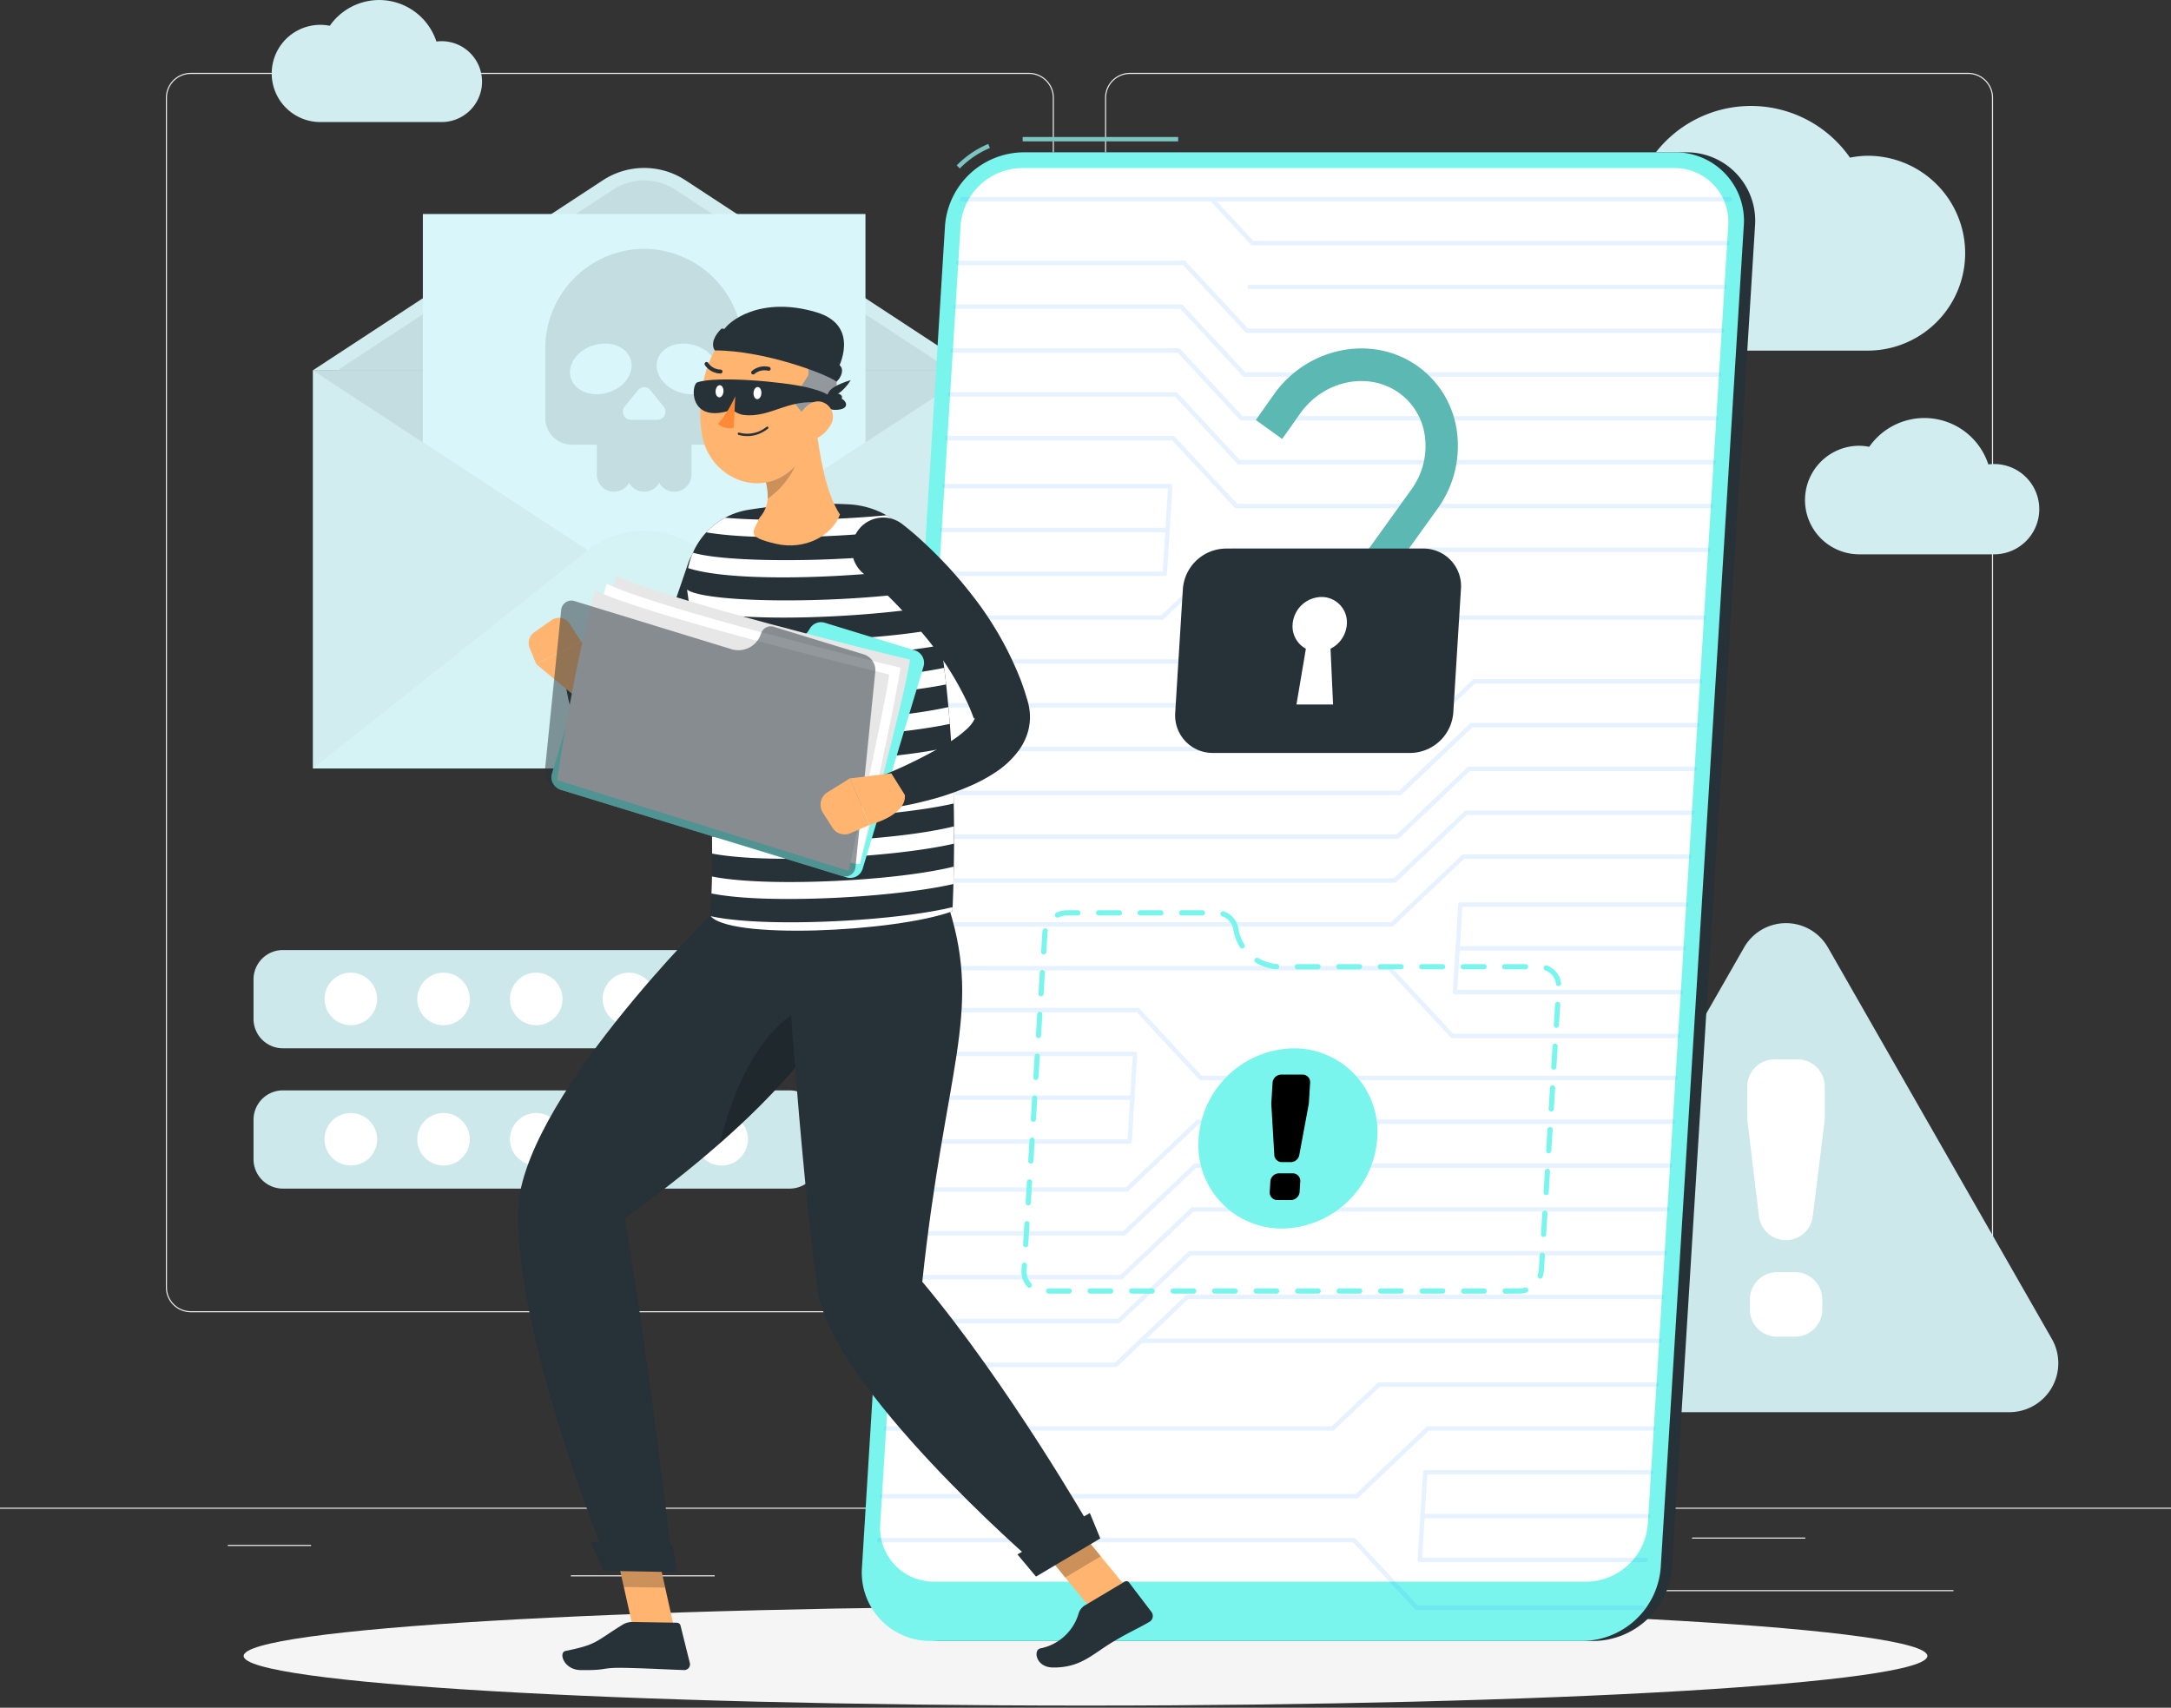 <svg xmlns="http://www.w3.org/2000/svg" xmlns:xlink="http://www.w3.org/1999/xlink" width="295" height="232.067" viewBox="0 0 295 232.067">
  <rect x="0" y="0" width="295" height="232.067" fill="#333333" stroke="none"/>
  <defs>
    <clipPath id="clip-path">
      <rect id="Rectángulo_37989" data-name="Rectángulo 37989" width="295" height="231.777" fill="none"/>
    </clipPath>
    <clipPath id="clip-path-3">
      <rect id="Rectángulo_37981" data-name="Rectángulo 37981" width="116.177" height="192.015" fill="none"/>
    </clipPath>
    <clipPath id="clip-path-4">
      <rect id="Rectángulo_37982" data-name="Rectángulo 37982" width="7.128" height="6.854" fill="none"/>
    </clipPath>
    <clipPath id="clip-path-5">
      <rect id="Rectángulo_37983" data-name="Rectángulo 37983" width="16.833" height="20.164" fill="none"/>
    </clipPath>
    <clipPath id="clip-path-6">
      <rect id="Rectángulo_37984" data-name="Rectángulo 37984" width="9.145" height="8.149" fill="none"/>
    </clipPath>
    <clipPath id="clip-path-7">
      <path id="Trazado_179873" data-name="Trazado 179873" d="M166.368,115.819a9.964,9.964,0,0,0-8.122,11.107c.8,6.128,2.394,13.061,2.835,19.292.489,6.9.8,19.979.231,24.659,2.228,3.383,25.123,2.322,32.953-.529.979-22.45-1.448-37.425-3.3-46.063a11.609,11.609,0,0,0-10.759-9.236q-1.715-.076-3.4-.077a61.432,61.432,0,0,0-10.436.846" transform="translate(-158.162 -114.973)" fill="none"/>
    </clipPath>
    <clipPath id="clip-path-9">
      <rect id="Rectángulo_37986" data-name="Rectángulo 37986" width="4.88" height="8.044" fill="none"/>
    </clipPath>
    <clipPath id="clip-path-10">
      <rect id="Rectángulo_37987" data-name="Rectángulo 37987" width="44.928" height="37.485" fill="none"/>
    </clipPath>
  </defs>
  <g id="Grupo_143603" data-name="Grupo 143603" transform="translate(-1020 -1654.06)">
    <g id="Grupo_112881" data-name="Grupo 112881" transform="translate(0 -111.873)">
      <g id="Grupo_112500" data-name="Grupo 112500" transform="translate(1020 1765.933)">
        <g id="Grupo_112499" data-name="Grupo 112499" clip-path="url(#clip-path)">
          <rect id="Rectángulo_37972" data-name="Rectángulo 37972" width="295" height="0.149" transform="translate(0 204.884)" fill="#ebebeb"/>
          <rect id="Rectángulo_37973" data-name="Rectángulo 37973" width="19.543" height="0.149" transform="translate(77.568 214.07)" fill="#ebebeb"/>
          <rect id="Rectángulo_37974" data-name="Rectángulo 37974" width="5.129" height="0.148" transform="translate(147.59 212.454)" fill="#ebebeb"/>
          <rect id="Rectángulo_37975" data-name="Rectángulo 37975" width="11.324" height="0.149" transform="translate(30.951 209.94)" fill="#ebebeb"/>
          <rect id="Rectángulo_37976" data-name="Rectángulo 37976" width="15.388" height="0.149" transform="translate(229.921 208.939)" fill="#ebebeb"/>
          <rect id="Rectángulo_37977" data-name="Rectángulo 37977" width="13.832" height="0.149" transform="translate(210.836 208.939)" fill="#ebebeb"/>
          <rect id="Rectángulo_37978" data-name="Rectángulo 37978" width="55.269" height="0.149" transform="translate(210.173 216.084)" fill="#ebebeb"/>
          <g id="Grupo_112488" data-name="Grupo 112488">
            <g id="Grupo_112487" data-name="Grupo 112487" clip-path="url(#clip-path)">
              <path id="Trazado_179769" data-name="Trazado 179769" d="M155.5,185.054H41.575a3.387,3.387,0,0,1-3.368-3.4V20.027a3.388,3.388,0,0,1,3.368-3.4H155.5a3.387,3.387,0,0,1,3.367,3.4V181.655a3.387,3.387,0,0,1-3.367,3.4M41.575,16.777a3.239,3.239,0,0,0-3.22,3.25V181.655a3.239,3.239,0,0,0,3.22,3.25H155.5a3.239,3.239,0,0,0,3.22-3.25V20.027a3.239,3.239,0,0,0-3.22-3.25Z" transform="translate(-15.665 -6.727)" fill="#ebebeb"/>
              <path id="Trazado_179770" data-name="Trazado 179770" d="M371.8,185.054H257.872a3.387,3.387,0,0,1-3.367-3.4V20.027a3.387,3.387,0,0,1,3.367-3.4H371.8a3.388,3.388,0,0,1,3.368,3.4V181.655a3.387,3.387,0,0,1-3.368,3.4M257.872,16.777a3.238,3.238,0,0,0-3.22,3.25V181.655a3.238,3.238,0,0,0,3.22,3.25H371.8a3.239,3.239,0,0,0,3.22-3.25V20.027a3.239,3.239,0,0,0-3.22-3.25Z" transform="translate(-104.347 -6.727)" fill="#ebebeb"/>
              <rect id="Rectángulo_37979" data-name="Rectángulo 37979" width="90.036" height="54.097" transform="translate(42.512 50.326)" fill="#d1edf0"/>
              <path id="Trazado_179771" data-name="Trazado 179771" d="M117.071,114.021l45.018-29.507H72.053Z" transform="translate(-29.542 -34.189)" fill="#c3dde0"/>
              <path id="Trazado_179772" data-name="Trazado 179772" d="M122.7,40.012,162.09,65.831H72.054l39.392-25.819a10.25,10.25,0,0,1,11.252,0" transform="translate(-29.542 -15.506)" fill="#d1edf0"/>
              <path id="Trazado_179773" data-name="Trazado 179773" d="M77.722,66.986,115.15,42.455a7.735,7.735,0,0,1,8.491,0l37.428,24.531Z" transform="translate(-31.866 -16.661)" fill="#c3dde0"/>
              <path id="Trazado_179774" data-name="Trazado 179774" d="M157.529,79.882l-30.07,19.709L97.389,79.882V48.846h60.14Z" transform="translate(-39.93 -19.76)" fill="#d9f7fa"/>
              <path id="Trazado_179775" data-name="Trazado 179775" d="M148.84,83.4H129.2a3.628,3.628,0,0,1-3.611-3.645V70.328a13.531,13.531,0,0,1,13.429-13.553h0a13.531,13.531,0,0,1,13.429,13.553v9.426A3.628,3.628,0,0,1,148.84,83.4" transform="translate(-51.493 -22.967)" fill="#c3dde0"/>
              <path id="Trazado_179776" data-name="Trazado 179776" d="M145.032,72.172h3.408a.63.63,0,0,1,.627.632V93.687a2.331,2.331,0,1,1-4.662,0V72.8a.63.63,0,0,1,.627-.632" transform="translate(-59.206 -29.196)" fill="#c3dde0"/>
              <path id="Trazado_179777" data-name="Trazado 179777" d="M151.977,72.172h3.408a.63.63,0,0,1,.627.632V93.687a2.331,2.331,0,1,1-4.662,0V72.8a.63.63,0,0,1,.627-.632" transform="translate(-62.054 -29.196)" fill="#c3dde0"/>
              <path id="Trazado_179778" data-name="Trazado 179778" d="M138.086,72.172h3.408a.63.63,0,0,1,.627.632V93.687a2.331,2.331,0,1,1-4.662,0V72.8a.63.63,0,0,1,.627-.632" transform="translate(-56.358 -29.196)" fill="#c3dde0"/>
              <path id="Trazado_179779" data-name="Trazado 179779" d="M145.5,88.76,143.691,91a1.1,1.1,0,0,0,.843,1.792h3.615A1.1,1.1,0,0,0,148.992,91l-1.807-2.239a1.082,1.082,0,0,0-1.687,0" transform="translate(-58.812 -35.743)" fill="#d9f7fa"/>
              <path id="Trazado_179780" data-name="Trazado 179780" d="M131.373,83.047c.516,1.783,2.763,2.689,5.019,2.024s3.667-2.649,3.151-4.432-2.763-2.689-5.019-2.024-3.667,2.649-3.151,4.432" transform="translate(-53.819 -31.714)" fill="#d9f7fa"/>
              <path id="Trazado_179781" data-name="Trazado 179781" d="M159.511,83.047c-.516,1.783-2.763,2.689-5.019,2.024s-3.667-2.649-3.151-4.432,2.763-2.689,5.019-2.024,3.667,2.649,3.151,4.432" transform="translate(-62.006 -31.714)" fill="#d9f7fa"/>
              <path id="Trazado_179782" data-name="Trazado 179782" d="M109.394,123.782l-37.341,29.63h90.036l-37.341-29.63a12.332,12.332,0,0,0-15.354,0" transform="translate(-29.542 -48.989)" fill="#d5f2f5"/>
              <path id="Trazado_179783" data-name="Trazado 179783" d="M379.91,214,349.5,267.153a6.652,6.652,0,0,0,5.708,9.978h60.811a6.652,6.652,0,0,0,5.708-9.978L391.325,214a6.561,6.561,0,0,0-11.416,0" transform="translate(-142.931 -85.226)" fill="#cce8eb"/>
              <path id="Trazado_179784" data-name="Trazado 179784" d="M406.09,241.766h3.165a3.7,3.7,0,0,1,3.685,3.719V249.7a3.771,3.771,0,0,1-.028.462l-1.6,12.914a3.681,3.681,0,0,1-7.314-.011l-1.564-12.909a3.835,3.835,0,0,1-.027-.451v-4.218a3.7,3.7,0,0,1,3.685-3.719m.363,28.919h2.463A3.7,3.7,0,0,1,412.6,274.4v1.336a3.7,3.7,0,0,1-3.685,3.719h-2.463a3.7,3.7,0,0,1-3.685-3.719V274.4a3.7,3.7,0,0,1,3.685-3.719" transform="translate(-164.986 -97.803)" fill="#fff"/>
              <path id="Trazado_179785" data-name="Trazado 179785" d="M131.261,230.167H62.35a3.991,3.991,0,0,1-3.961-4v-5.352a3.991,3.991,0,0,1,3.961-4h68.911a3.991,3.991,0,0,1,3.961,4v5.352a3.991,3.991,0,0,1-3.961,4" transform="translate(-23.939 -87.711)" fill="#cce8eb"/>
              <path id="Trazado_179786" data-name="Trazado 179786" d="M131.261,262.19H62.35a3.991,3.991,0,0,1-3.961-4V252.84a3.991,3.991,0,0,1,3.961-4h68.911a3.991,3.991,0,0,1,3.961,4v5.351a3.991,3.991,0,0,1-3.961,4" transform="translate(-23.939 -100.665)" fill="#cce8eb"/>
              <path id="Trazado_179787" data-name="Trazado 179787" d="M124.591,225.58a3.569,3.569,0,1,1-3.569-3.6,3.585,3.585,0,0,1,3.569,3.6" transform="translate(-48.156 -89.798)" fill="#fff"/>
              <path id="Trazado_179788" data-name="Trazado 179788" d="M145.939,225.58a3.569,3.569,0,1,1-3.569-3.6,3.585,3.585,0,0,1,3.569,3.6" transform="translate(-56.908 -89.798)" fill="#fff"/>
              <path id="Trazado_179789" data-name="Trazado 179789" d="M167.288,225.58a3.569,3.569,0,1,1-3.569-3.6,3.585,3.585,0,0,1,3.569,3.6" transform="translate(-65.661 -89.798)" fill="#fff"/>
              <path id="Trazado_179790" data-name="Trazado 179790" d="M103.242,225.58a3.569,3.569,0,1,1-3.569-3.6,3.585,3.585,0,0,1,3.569,3.6" transform="translate(-39.403 -89.798)" fill="#fff"/>
              <path id="Trazado_179791" data-name="Trazado 179791" d="M81.893,225.58a3.569,3.569,0,1,1-3.569-3.6,3.585,3.585,0,0,1,3.569,3.6" transform="translate(-30.65 -89.798)" fill="#fff"/>
              <path id="Trazado_179792" data-name="Trazado 179792" d="M124.591,257.6a3.569,3.569,0,1,1-3.569-3.6,3.586,3.586,0,0,1,3.569,3.6" transform="translate(-48.156 -102.752)" fill="#fff"/>
              <path id="Trazado_179793" data-name="Trazado 179793" d="M145.939,257.6a3.569,3.569,0,1,1-3.569-3.6,3.586,3.586,0,0,1,3.569,3.6" transform="translate(-56.908 -102.752)" fill="#fff"/>
              <path id="Trazado_179794" data-name="Trazado 179794" d="M167.288,257.6a3.569,3.569,0,1,1-3.569-3.6,3.586,3.586,0,0,1,3.569,3.6" transform="translate(-65.661 -102.752)" fill="#fff"/>
              <path id="Trazado_179795" data-name="Trazado 179795" d="M103.242,257.6a3.569,3.569,0,1,1-3.569-3.6,3.586,3.586,0,0,1,3.569,3.6" transform="translate(-39.403 -102.752)" fill="#fff"/>
              <path id="Trazado_179796" data-name="Trazado 179796" d="M81.893,257.6a3.569,3.569,0,1,1-3.569-3.6,3.586,3.586,0,0,1,3.569,3.6" transform="translate(-30.65 -102.752)" fill="#fff"/>
              <path id="Trazado_179797" data-name="Trazado 179797" d="M399.826,30.95a13.04,13.04,0,0,0-2.578.257A16.4,16.4,0,0,0,368.2,35.5a11.01,11.01,0,1,0-1.509,21.929h33.132a13.239,13.239,0,0,0,0-26.476" transform="translate(-145.869 -9.784)" fill="#d1edf0"/>
              <path id="Trazado_179798" data-name="Trazado 179798" d="M422.988,99.169a7.271,7.271,0,0,1,1.436.144,9.138,9.138,0,0,1,16.184,2.39,6.135,6.135,0,1,1,.841,12.219H422.988a7.377,7.377,0,0,1,0-14.753" transform="translate(-170.429 -38.593)" fill="#d1edf0"/>
              <path id="Trazado_179799" data-name="Trazado 179799" d="M69.226,3.375a6.5,6.5,0,0,1,1.286.129A8.183,8.183,0,0,1,85,5.644a5.494,5.494,0,1,1,.753,10.942H69.226a6.605,6.605,0,0,1,0-13.21" transform="translate(-25.7)" fill="#d1edf0"/>
              <path id="Trazado_179800" data-name="Trazado 179800" d="M284.9,373.333c0,3.724-51.216,6.742-114.394,6.742s-114.394-3.018-114.394-6.742,51.216-6.742,114.394-6.742S284.9,369.61,284.9,373.333" transform="translate(-23.006 -148.299)" fill="#f5f5f5"/>
              <path id="Trazado_179801" data-name="Trazado 179801" d="M222.928,34.763H311.6a9.3,9.3,0,0,1,9.313,10.026l-11.28,182.246a10.8,10.8,0,0,1-10.555,10.026h-88.67a9.3,9.3,0,0,1-9.314-10.026L212.373,44.789a10.8,10.8,0,0,1,10.555-10.026" transform="translate(-82.44 -14.063)" fill="#263238"/>
              <rect id="Rectángulo_37980" data-name="Rectángulo 37980" width="21.125" height="0.595" transform="translate(138.962 18.616)" fill="#7cc6c1"/>
              <path id="Trazado_179802" data-name="Trazado 179802" d="M220.761,36.18l-.421-.418a13.076,13.076,0,0,1,4.282-2.914l.225.551a12.474,12.474,0,0,0-4.086,2.781" transform="translate(-90.339 -13.288)" fill="#7cc6c1"/>
              <path id="Trazado_179803" data-name="Trazado 179803" d="M220.341,34.763h88.671a9.3,9.3,0,0,1,9.313,10.026l-11.28,182.246a10.8,10.8,0,0,1-10.555,10.026h-88.67a9.3,9.3,0,0,1-9.314-10.026L209.786,44.789a10.8,10.8,0,0,1,10.555-10.026" transform="translate(-81.379 -14.063)" fill="#79f5ed"/>
              <path id="Trazado_179804" data-name="Trazado 179804" d="M210.045,230.455a7.306,7.306,0,0,1-7.331-7.892L213.628,46.239a8.483,8.483,0,0,1,8.308-7.891h88.67a7.306,7.306,0,0,1,7.331,7.891L307.023,222.564a8.483,8.483,0,0,1-8.308,7.892Z" transform="translate(-83.106 -15.513)" fill="#fff"/>
              <g id="Grupo_112477" data-name="Grupo 112477" transform="translate(119.174 26.785)" opacity="0.1">
                <g id="Grupo_112476" data-name="Grupo 112476">
                  <g id="Grupo_112475" data-name="Grupo 112475" clip-path="url(#clip-path-3)">
                    <path id="Trazado_179805" data-name="Trazado 179805" d="M324.231,69.318h-64.5a.3.3,0,0,1-.216-.094L251.047,60.1H220.493a.3.3,0,0,1,0-.6h30.682a.294.294,0,0,1,.215.094l8.471,9.119h64.371a.3.3,0,0,1,0,.6" transform="translate(-209.455 -50.858)" fill="#007cff"/>
                    <path id="Trazado_179806" data-name="Trazado 179806" d="M352.125,65.576h-64.5a.3.3,0,0,1,0-.6h64.5a.3.3,0,0,1,0,.6" transform="translate(-236.98 -53.072)" fill="#007cff"/>
                    <path id="Trazado_179807" data-name="Trazado 179807" d="M348.905,51.531h-64.5a.3.3,0,0,1-.216-.094l-5.531-5.955a.3.3,0,0,1,.014-.421.294.294,0,0,1,.417.014l5.444,5.861h64.37a.3.3,0,0,1,0,.6" transform="translate(-233.392 -44.981)" fill="#007cff"/>
                    <path id="Trazado_179808" data-name="Trazado 179808" d="M325.709,45.576H221.4a.3.3,0,0,1,0-.6H325.709a.3.3,0,0,1,0,.6" transform="translate(-209.827 -44.981)" fill="#007cff"/>
                    <path id="Trazado_179809" data-name="Trazado 179809" d="M323.606,79.318h-64.5a.294.294,0,0,1-.216-.094L250.422,70.1H219.868a.3.3,0,0,1,0-.6H250.55a.294.294,0,0,1,.215.094l8.471,9.119h64.371a.3.3,0,0,1,0,.6" transform="translate(-209.199 -54.903)" fill="#007cff"/>
                    <path id="Trazado_179810" data-name="Trazado 179810" d="M322.982,89.318h-64.5a.3.3,0,0,1-.216-.094L249.8,80.1H219.243a.3.3,0,0,1,0-.6h30.682a.294.294,0,0,1,.215.094l8.47,9.119h64.371a.3.3,0,0,1,0,.6" transform="translate(-208.943 -58.949)" fill="#007cff"/>
                    <path id="Trazado_179811" data-name="Trazado 179811" d="M322.357,99.318h-64.5a.294.294,0,0,1-.216-.094l-8.47-9.119H218.619a.3.3,0,0,1,0-.6H249.3a.294.294,0,0,1,.215.094l8.47,9.119h64.371a.3.3,0,0,1,0,.6" transform="translate(-208.687 -62.994)" fill="#007cff"/>
                    <path id="Trazado_179812" data-name="Trazado 179812" d="M321.733,109.318h-64.5a.3.3,0,0,1-.216-.094l-8.471-9.119H217.994a.3.3,0,0,1,0-.6h30.682a.294.294,0,0,1,.215.094l8.471,9.119h64.371a.3.3,0,0,1,0,.6" transform="translate(-208.431 -67.039)" fill="#007cff"/>
                    <path id="Trazado_179813" data-name="Trazado 179813" d="M246.118,134.789H215.436a.3.3,0,0,1,0-.6H246l9.613-9.132a.3.3,0,0,1,.2-.081h64.5a.3.3,0,0,1,0,.6H255.934l-9.613,9.132a.294.294,0,0,1-.2.081" transform="translate(-207.382 -77.344)" fill="#007cff"/>
                    <path id="Trazado_179814" data-name="Trazado 179814" d="M247.368,121.048H216.686a.3.3,0,0,1,0-.6h30.682a.3.3,0,0,1,0,.6" transform="translate(-207.894 -75.512)" fill="#007cff"/>
                    <path id="Trazado_179815" data-name="Trazado 179815" d="M246.743,122.958H216.06a.3.3,0,0,1,0-.6h30.405l.7-11.314H216.8a.3.3,0,0,1,0-.6h30.682a.292.292,0,0,1,.215.094.3.3,0,0,1,.08.222l-.737,11.909a.3.3,0,0,1-.294.279" transform="translate(-207.638 -71.467)" fill="#007cff"/>
                    <path id="Trazado_179816" data-name="Trazado 179816" d="M278.061,164.79h-64.5a.3.3,0,0,1,0-.6h64.381l9.613-9.132a.293.293,0,0,1,.2-.081h30.682a.3.3,0,0,1,0,.6H287.877l-9.613,9.132a.3.3,0,0,1-.2.081" transform="translate(-206.614 -89.48)" fill="#007cff"/>
                    <path id="Trazado_179817" data-name="Trazado 179817" d="M284.586,161.048h-70.4a.3.3,0,0,1,0-.6h70.4a.3.3,0,0,1,0,.6" transform="translate(-206.87 -91.693)" fill="#007cff"/>
                    <path id="Trazado_179818" data-name="Trazado 179818" d="M252.538,147H214.812a.3.3,0,0,1,0-.6h37.61l6.183-5.874a.3.3,0,0,1,.2-.081H319.49a.3.3,0,0,1,0,.6H258.924l-6.183,5.874a.3.3,0,0,1-.2.081" transform="translate(-207.126 -83.603)" fill="#007cff"/>
                    <path id="Trazado_179819" data-name="Trazado 179819" d="M277.436,174.79h-64.5a.3.3,0,0,1,0-.6h64.381l9.613-9.132a.293.293,0,0,1,.2-.081h30.682a.3.3,0,0,1,0,.6H287.252l-9.613,9.132a.3.3,0,0,1-.2.081" transform="translate(-206.358 -93.525)" fill="#007cff"/>
                    <path id="Trazado_179820" data-name="Trazado 179820" d="M276.812,184.79h-64.5a.3.3,0,0,1,0-.6H276.7l9.613-9.132a.3.3,0,0,1,.2-.081h30.681a.3.3,0,0,1,0,.6H286.628l-9.613,9.132a.3.3,0,0,1-.2.081" transform="translate(-206.101 -97.57)" fill="#007cff"/>
                    <path id="Trazado_179821" data-name="Trazado 179821" d="M276.187,194.789h-64.5a.3.3,0,0,1,0-.6H276.07l9.613-9.132a.3.3,0,0,1,.2-.081h30.681a.3.3,0,0,1,0,.6H286l-9.613,9.132a.3.3,0,0,1-.2.081" transform="translate(-205.846 -101.616)" fill="#007cff"/>
                    <path id="Trazado_179822" data-name="Trazado 179822" d="M275.562,204.79h-64.5a.3.3,0,0,1,0-.6h64.381l9.613-9.132a.3.3,0,0,1,.2-.081h30.682a.3.3,0,0,1,0,.6H285.378l-9.613,9.132a.3.3,0,0,1-.2.081" transform="translate(-205.589 -105.661)" fill="#007cff"/>
                    <path id="Trazado_179823" data-name="Trazado 179823" d="M314.177,230.261H283.5a.293.293,0,0,1-.215-.094l-8.471-9.119H210.439a.3.3,0,0,1,0-.6h64.5a.292.292,0,0,1,.215.094l8.471,9.119h30.554a.3.3,0,0,1,0,.6" transform="translate(-205.333 -115.965)" fill="#007cff"/>
                    <path id="Trazado_179824" data-name="Trazado 179824" d="M366.2,216.52H335.514a.3.3,0,0,1,0-.6H366.2a.3.3,0,0,1,0,.6" transform="translate(-256.614 -114.134)" fill="#007cff"/>
                    <path id="Trazado_179825" data-name="Trazado 179825" d="M365.571,218.43H334.889a.292.292,0,0,1-.215-.094.3.3,0,0,1-.08-.222l.737-11.909a.3.3,0,0,1,.294-.279h30.682a.3.3,0,0,1,0,.6H335.9l-.7,11.314h30.368a.3.3,0,0,1,0,.6" transform="translate(-256.358 -110.088)" fill="#007cff"/>
                    <path id="Trazado_179826" data-name="Trazado 179826" d="M306.023,360.78H275.342a.293.293,0,0,1-.215-.094l-8.471-9.119h-64.37a.3.3,0,0,1,0-.6h64.5a.292.292,0,0,1,.215.094l8.471,9.119h30.554a.3.3,0,0,1,0,.6" transform="translate(-201.99 -168.764)" fill="#007cff"/>
                    <path id="Trazado_179827" data-name="Trazado 179827" d="M267.409,335.307h-64.5a.3.3,0,0,1,0-.6h64.381l9.613-9.132a.293.293,0,0,1,.2-.081h30.682a.3.3,0,0,1,0,.6H277.225l-9.613,9.132a.3.3,0,0,1-.2.081" transform="translate(-202.247 -158.46)" fill="#007cff"/>
                    <path id="Trazado_179828" data-name="Trazado 179828" d="M358.1,346.094H327.419a.3.3,0,0,1,0-.6H358.1a.3.3,0,0,1,0,.6" transform="translate(-253.295 -166.551)" fill="#007cff"/>
                    <path id="Trazado_179829" data-name="Trazado 179829" d="M357.476,348H326.794a.292.292,0,0,1-.215-.094.3.3,0,0,1-.08-.222l.737-11.909a.3.3,0,0,1,.294-.279h30.682a.3.3,0,0,1,0,.6H327.808l-.7,11.314h30.368a.3.3,0,0,1,0,.6" transform="translate(-253.039 -162.505)" fill="#007cff"/>
                    <path id="Trazado_179830" data-name="Trazado 179830" d="M235.466,305.307H204.784a.3.3,0,0,1,0-.6h30.565l9.613-9.132a.3.3,0,0,1,.2-.081h64.5a.3.3,0,0,1,0,.6H245.282l-9.613,9.132a.3.3,0,0,1-.2.081" transform="translate(-203.015 -146.324)" fill="#007cff"/>
                    <path id="Trazado_179831" data-name="Trazado 179831" d="M333,306.094H262.6a.3.3,0,0,1,0-.6H333a.3.3,0,0,1,0,.6" transform="translate(-226.72 -150.369)" fill="#007cff"/>
                    <path id="Trazado_179832" data-name="Trazado 179832" d="M264.559,322.049H203.877a.3.3,0,0,1,0-.6h60.565l6.183-5.874a.3.3,0,0,1,.2-.081h37.726a.3.3,0,0,1,0,.6h-37.61l-6.183,5.874a.3.3,0,0,1-.2.081" transform="translate(-202.643 -154.415)" fill="#007cff"/>
                    <path id="Trazado_179833" data-name="Trazado 179833" d="M236.09,295.307H205.408a.3.3,0,0,1,0-.6h30.566l9.613-9.132a.3.3,0,0,1,.2-.081h64.5a.3.3,0,0,1,0,.6H245.906l-9.613,9.132a.3.3,0,0,1-.2.081" transform="translate(-203.27 -142.279)" fill="#007cff"/>
                    <path id="Trazado_179834" data-name="Trazado 179834" d="M236.715,285.307H206.033a.3.3,0,0,1,0-.6H236.6l9.613-9.132a.293.293,0,0,1,.2-.081h64.5a.3.3,0,0,1,0,.6H246.531l-9.613,9.132a.3.3,0,0,1-.2.081" transform="translate(-203.527 -138.233)" fill="#007cff"/>
                    <path id="Trazado_179835" data-name="Trazado 179835" d="M237.34,275.307H206.658a.3.3,0,0,1,0-.6h30.565l9.613-9.132a.293.293,0,0,1,.2-.081h64.5a.3.3,0,0,1,0,.6H247.156l-9.613,9.132a.3.3,0,0,1-.2.081" transform="translate(-203.783 -134.188)" fill="#007cff"/>
                    <path id="Trazado_179836" data-name="Trazado 179836" d="M237.964,265.307H207.282a.3.3,0,0,1,0-.6h30.566l9.613-9.132a.293.293,0,0,1,.2-.081h64.5a.3.3,0,0,1,0,.6H247.78l-9.613,9.132a.3.3,0,0,1-.2.081" transform="translate(-204.039 -130.143)" fill="#007cff"/>
                    <path id="Trazado_179837" data-name="Trazado 179837" d="M313.579,239.835h-64.5a.292.292,0,0,1-.215-.094l-8.471-9.119H209.841a.3.3,0,0,1,0-.6h30.682a.293.293,0,0,1,.215.094l8.471,9.119h64.371a.3.3,0,0,1,0,.6" transform="translate(-205.088 -119.838)" fill="#007cff"/>
                    <path id="Trazado_179838" data-name="Trazado 179838" d="M239.273,250.622H208.591a.3.3,0,0,1,0-.6h30.682a.3.3,0,0,1,0,.6" transform="translate(-204.575 -127.929)" fill="#007cff"/>
                    <path id="Trazado_179839" data-name="Trazado 179839" d="M238.649,252.532H207.967a.3.3,0,0,1,0-.6h30.4l.7-11.314H208.7a.3.3,0,0,1,0-.6h30.682a.292.292,0,0,1,.215.094.3.3,0,0,1,.08.222l-.737,11.909a.3.3,0,0,1-.294.279" transform="translate(-204.32 -123.884)" fill="#007cff"/>
                  </g>
                </g>
              </g>
              <path id="Trazado_179840" data-name="Trazado 179840" d="M302.92,259.848h-1.958a.356.356,0,0,1,0-.711h1.958a2.511,2.511,0,0,0,.745-.114.355.355,0,0,1,.207.68,3.2,3.2,0,0,1-.952.145m-4.777,0h-2.819a.356.356,0,0,1,0-.711h2.819a.356.356,0,0,1,0,.711m-5.639,0h-2.82a.356.356,0,0,1,0-.711h2.82a.356.356,0,0,1,0,.711m-5.64,0h-2.818a.356.356,0,0,1,0-.711h2.818a.356.356,0,0,1,0,.711m-5.639,0h-2.82a.356.356,0,0,1,0-.711h2.82a.356.356,0,0,1,0,.711m-5.64,0h-2.819a.356.356,0,0,1,0-.711h2.819a.356.356,0,0,1,0,.711m-5.639,0h-2.82a.356.356,0,0,1,0-.711h2.82a.356.356,0,0,1,0,.711m-5.64,0h-2.82a.356.356,0,0,1,0-.711h2.82a.356.356,0,0,1,0,.711m-5.638,0h-2.82a.356.356,0,0,1,0-.711h2.82a.356.356,0,0,1,0,.711m-5.64,0h-2.82a.356.356,0,0,1,0-.711h2.82a.356.356,0,0,1,0,.711m-5.639,0h-2.82a.356.356,0,0,1,0-.711h2.82a.356.356,0,0,1,0,.711m-5.639,0h-2.82a.356.356,0,0,1,0-.711h2.82a.356.356,0,0,1,0,.711m-5.423-.8a.351.351,0,0,1-.254-.109,3.011,3.011,0,0,1-.826-2.094c0-.066,0-.132.005-.2l.039-.629a.353.353,0,1,1,.7.043l-.038.628c0,.052,0,.1,0,.157a2.3,2.3,0,0,0,.628,1.6.358.358,0,0,1-.008.5.351.351,0,0,1-.245.1m69.406-1.229a.346.346,0,0,1-.119-.021.356.356,0,0,1-.214-.454,2.5,2.5,0,0,0,.142-.7l.125-2.026a.362.362,0,0,1,.375-.333.354.354,0,0,1,.329.377l-.125,2.026a3.232,3.232,0,0,1-.182.894.352.352,0,0,1-.332.236m-69.913-4.265H235.8a.355.355,0,0,1-.33-.378l.175-2.84a.359.359,0,0,1,.374-.333.355.355,0,0,1,.33.377l-.176,2.84a.354.354,0,0,1-.352.333m70.376-1.4h-.022a.354.354,0,0,1-.329-.377l.176-2.84a.353.353,0,1,1,.7.045l-.176,2.84a.354.354,0,0,1-.352.334m-70.024-4.283h-.022a.355.355,0,0,1-.33-.377l.176-2.84a.36.36,0,0,1,.374-.333.355.355,0,0,1,.33.378l-.175,2.84a.355.355,0,0,1-.352.334m70.376-1.4h-.022a.355.355,0,0,1-.33-.378l.176-2.84a.353.353,0,1,1,.7.044l-.176,2.84a.355.355,0,0,1-.352.333m-70.024-4.283H236.5a.355.355,0,0,1-.33-.378l.176-2.84a.361.361,0,0,1,.374-.333.354.354,0,0,1,.33.377l-.176,2.84a.354.354,0,0,1-.351.333m70.376-1.4h-.022a.355.355,0,0,1-.33-.377l.176-2.84a.353.353,0,1,1,.7.045l-.175,2.84a.355.355,0,0,1-.352.333m-70.025-4.282h-.022a.354.354,0,0,1-.33-.377l.176-2.84a.353.353,0,1,1,.7.045l-.176,2.84a.354.354,0,0,1-.352.334m70.377-1.4h-.023a.355.355,0,0,1-.33-.378l.177-2.84a.352.352,0,1,1,.7.044l-.176,2.84a.355.355,0,0,1-.351.333m-70.025-4.283h-.022a.356.356,0,0,1-.33-.378l.176-2.84a.353.353,0,1,1,.7.044l-.176,2.84a.355.355,0,0,1-.352.333m70.376-1.4h-.022a.354.354,0,0,1-.329-.377l.175-2.84a.361.361,0,0,1,.374-.333.356.356,0,0,1,.33.377l-.176,2.84a.353.353,0,0,1-.352.333m-70.024-4.283h-.022a.355.355,0,0,1-.33-.377l.176-2.84a.353.353,0,1,1,.7.045l-.176,2.84a.354.354,0,0,1-.351.333m70.376-1.4h-.022a.355.355,0,0,1-.33-.378l.176-2.84a.362.362,0,0,1,.374-.333.355.355,0,0,1,.33.377l-.175,2.84a.355.355,0,0,1-.352.333m-70.025-4.283h-.022a.355.355,0,0,1-.33-.378l.176-2.84a.353.353,0,1,1,.7.045l-.176,2.84a.354.354,0,0,1-.352.333m70.32-1.4a.355.355,0,0,1-.349-.307,2.248,2.248,0,0,0-1.453-1.821.356.356,0,0,1-.211-.455.351.351,0,0,1,.45-.214,2.958,2.958,0,0,1,1.913,2.393.356.356,0,0,1-.3.4.351.351,0,0,1-.05,0m-4.482-2.268h-2.82a.356.356,0,0,1,0-.712h2.82a.356.356,0,0,1,0,.712m-5.639,0h-2.82a.356.356,0,0,1,0-.712h2.82a.356.356,0,0,1,0,.712m-5.64,0h-2.82a.356.356,0,0,1,0-.712h2.82a.356.356,0,0,1,0,.712m-5.639,0h-2.82a.356.356,0,0,1,0-.712h2.82a.356.356,0,0,1,0,.712m-5.64,0h-2.82a.356.356,0,0,1,0-.712h2.82a.356.356,0,0,1,0,.712m-5.64,0h-2.819a.356.356,0,0,1,0-.712h2.819a.356.356,0,0,1,0,.712m-5.638-.02H269.9a6.46,6.46,0,0,1-2.819-.891.358.358,0,0,1-.125-.487.35.35,0,0,1,.483-.126,5.758,5.758,0,0,0,2.516.794.356.356,0,0,1-.027.71m-31.651-2h-.022a.355.355,0,0,1-.33-.377l.153-2.472a3.377,3.377,0,0,1,.051-.41.353.353,0,1,1,.693.133,2.494,2.494,0,0,0-.04.321l-.153,2.472a.354.354,0,0,1-.352.333m26.976-.806a.352.352,0,0,1-.3-.164,6.524,6.524,0,0,1-.92-2.432,2.247,2.247,0,0,0-1.5-1.777.356.356,0,0,1-.225-.449.352.352,0,0,1,.445-.227,2.957,2.957,0,0,1,1.979,2.335,5.816,5.816,0,0,0,.819,2.168.359.359,0,0,1-.109.491.349.349,0,0,1-.188.055m-25.11-4.2a.353.353,0,0,1-.317-.2.357.357,0,0,1,.165-.475,3.216,3.216,0,0,1,1.415-.329h1.513a.356.356,0,0,1,0,.712H241.41a2.525,2.525,0,0,0-1.109.258.351.351,0,0,1-.153.036m19.693-.294h-2.82a.356.356,0,0,1,0-.712h2.82a.356.356,0,0,1,0,.712m-5.64,0h-2.819a.356.356,0,0,1,0-.712H254.2a.356.356,0,0,1,0,.712m-5.639,0h-2.819a.356.356,0,0,1,0-.712h2.819a.356.356,0,0,1,0,.712" transform="translate(-96.452 -84.054)" fill="#79f5ed"/>
              <path id="Trazado_179841" data-name="Trazado 179841" d="M300.3,251.49a13.145,13.145,0,0,1-12.889,12.243,11.322,11.322,0,0,1-11.373-12.243,13.144,13.144,0,0,1,12.889-12.243A11.322,11.322,0,0,1,300.3,251.49" transform="translate(-113.165 -96.784)" fill="#79f5ed"/>
              <path id="Trazado_179842" data-name="Trazado 179842" d="M293.975,245.239h2.91a1.023,1.023,0,0,1,1.028,1.106l-.172,2.778a1.1,1.1,0,0,1-.017.138l-1.284,6.905a1.187,1.187,0,0,1-1.147.968h-1.218a1.019,1.019,0,0,1-1.028-.972l-.408-6.9a1.012,1.012,0,0,1,0-.134l.172-2.78a1.187,1.187,0,0,1,1.164-1.106m-.3,13.415h1.87a1.022,1.022,0,0,1,1.027,1.106l-.087,1.413a1.187,1.187,0,0,1-1.164,1.106h-1.87a1.022,1.022,0,0,1-1.027-1.106l.087-1.413a1.187,1.187,0,0,1,1.164-1.106" transform="translate(-119.891 -99.208)"/>
              <path id="Trazado_179843" data-name="Trazado 179843" d="M307.417,110.35l-3.561-2.608,6.573-9.145a10.047,10.047,0,0,0,1.721-7.487,8.585,8.585,0,0,0-3.592-5.643c-4.189-2.862-10.162-1.56-13.312,2.906l-2.431,3.446-3.584-2.575,2.431-3.446c4.524-6.413,13.211-8.211,19.362-4.008a12.99,12.99,0,0,1,5.455,8.532A14.554,14.554,0,0,1,314,101.189Z" transform="translate(-118.585 -32.168)" fill="#5bb8b2"/>
              <path id="Trazado_179844" data-name="Trazado 179844" d="M302.652,152.963H275.768a5.1,5.1,0,0,1-5.11-5.5l1.038-16.774a5.924,5.924,0,0,1,5.791-5.5h26.884a5.1,5.1,0,0,1,5.109,5.5l-1.038,16.774a5.923,5.923,0,0,1-5.79,5.5" transform="translate(-110.965 -50.643)" fill="#263238"/>
              <path id="Trazado_179845" data-name="Trazado 179845" d="M305.062,139.96a3.44,3.44,0,0,0-3.456-3.72,3.993,3.993,0,0,0-3.915,3.72,3.461,3.461,0,0,0,1.805,3.311l-1.281,7.583h4.974l-.343-7.583a4.018,4.018,0,0,0,2.215-3.311" transform="translate(-122.05 -55.114)" fill="#fff"/>
              <path id="Trazado_179846" data-name="Trazado 179846" d="M149.659,364.019l-5.617-.089-2.929-13.125,5.617.089Z" transform="translate(-57.856 -141.913)" fill="#ffb570"/>
              <path id="Trazado_179847" data-name="Trazado 179847" d="M138.962,370.158l6.125.1a.519.519,0,0,1,.489.394l1.257,5.046a.782.782,0,0,1-.777.993c-2.211-.073-5.408-.254-8.186-.3-3.247-.051-2.07.358-5.878.3-2.3-.036-3.011-2.394-2.054-2.592,4.36-.9,3.962-1.221,7.685-3.52a2.493,2.493,0,0,1,1.339-.419" transform="translate(-53.105 -149.741)" fill="#263238"/>
              <g id="Grupo_112480" data-name="Grupo 112480" transform="translate(83.258 208.896)" opacity="0.2">
                <g id="Grupo_112479" data-name="Grupo 112479">
                  <g id="Grupo_112478" data-name="Grupo 112478" clip-path="url(#clip-path-4)">
                    <path id="Trazado_179848" data-name="Trazado 179848" d="M141.115,350.812l1.509,6.765,5.619.089-1.509-6.765Z" transform="translate(-141.115 -350.812)"/>
                  </g>
                </g>
              </g>
              <path id="Trazado_179849" data-name="Trazado 179849" d="M133.8,249.684c14.24-10.209,34.28-27.39,31.705-41.716l-19.762.238s-26.488,25.982-26.475,40.9c.015,17.7,11.886,46.611,11.886,46.611l9.022.13s-3.008-26.49-6.377-46.164" transform="translate(-48.901 -84.13)" fill="#263238"/>
              <g id="Grupo_112483" data-name="Grupo 112483" transform="translate(97.78 135.234)" opacity="0.2">
                <g id="Grupo_112482" data-name="Grupo 112482">
                  <g id="Grupo_112481" data-name="Grupo 112481" clip-path="url(#clip-path-5)">
                    <path id="Trazado_179850" data-name="Trazado 179850" d="M182.561,227.107c-3.284,6.973-9.822,14.013-16.834,20.164,2.527-9.906,7.3-19.231,16.834-20.164" transform="translate(-165.728 -227.107)"/>
                  </g>
                </g>
              </g>
              <path id="Trazado_179851" data-name="Trazado 179851" d="M135.988,351.934l1.8,3.9,9.976.179-.6-3.688Z" transform="translate(-55.755 -142.369)" fill="#263238"/>
              <path id="Trazado_179852" data-name="Trazado 179852" d="M251.214,356.532l-4.83,2.88-8.368-10.219,4.83-2.88Z" transform="translate(-97.587 -140.096)" fill="#ffb570"/>
              <path id="Trazado_179853" data-name="Trazado 179853" d="M245.445,364.039l5.263-3.138a.43.43,0,0,1,.573.108l3.064,4.023a.926.926,0,0,1-.27,1.332c-1.915,1.1-2.6,1.308-4.985,2.731-2.79,1.663-4.375,3.535-8.175,3.475-2.3-.036-2.666-2.384-1.682-2.592a6.79,6.79,0,0,0,5.236-4.844,1.989,1.989,0,0,1,.976-1.094" transform="translate(-97.875 -145.97)" fill="#263238"/>
              <g id="Grupo_112486" data-name="Grupo 112486" transform="translate(140.432 206.219)" opacity="0.2">
                <g id="Grupo_112485" data-name="Grupo 112485">
                  <g id="Grupo_112484" data-name="Grupo 112484" clip-path="url(#clip-path-6)">
                    <path id="Trazado_179854" data-name="Trazado 179854" d="M238.021,349.2l4.312,5.268,4.832-2.882-4.312-5.268Z" transform="translate(-238.021 -346.315)"/>
                  </g>
                </g>
              </g>
              <path id="Trazado_179855" data-name="Trazado 179855" d="M199.351,258.095c3.071-28.88,8.114-36.339,3.671-50.665l-22.461.558s2.116,34.188,4.617,51.387c1.9,13.074,29.273,36.8,29.273,36.8l7.777-4.652s-11.144-19.446-22.877-33.428" transform="translate(-74.03 -83.912)" fill="#263238"/>
              <path id="Trazado_179856" data-name="Trazado 179856" d="M234.323,350.918l2.524,3.017,8.736-5.187-1.42-3.448Z" transform="translate(-96.072 -139.686)" fill="#263238"/>
              <path id="Trazado_179857" data-name="Trazado 179857" d="M154.871,129.081c-.647,2.2-1.352,4.272-2.114,6.38s-1.572,4.179-2.474,6.245-1.85,4.129-2.967,6.18c-.561,1.026-1.138,2.059-1.821,3.086a22.886,22.886,0,0,1-2.443,3.146l.323-.407a7.521,7.521,0,0,1-1.494,1.535,6.417,6.417,0,0,1-.584.389,6.04,6.04,0,0,1-.713.35,5.177,5.177,0,0,1-1.735.367,5.292,5.292,0,0,1-2.944-.8,6.983,6.983,0,0,1-1.5-1.276,10.832,10.832,0,0,1-1.555-2.308,20.433,20.433,0,0,1-.959-2.138,33.645,33.645,0,0,1-1.258-4.158,36.579,36.579,0,0,1-.745-4.186,2.132,2.132,0,0,1,4-1.268l.045.086c.594,1.118,1.192,2.309,1.8,3.426s1.23,2.228,1.88,3.224a16.425,16.425,0,0,0,.971,1.376,4.813,4.813,0,0,0,.86.876c.1.064.157.06.052-.032a1.679,1.679,0,0,0-1.047-.295,2.271,2.271,0,0,0-.771.139,1.785,1.785,0,0,0-.27.122,1.7,1.7,0,0,0-.176.1c-.178.12-.181.126-.158.055l0-.009.318-.4a16.162,16.162,0,0,0,1.372-2.119c.453-.824.906-1.706,1.332-2.615s.839-1.849,1.234-2.8.8-1.917,1.173-2.895c.753-1.956,1.489-3.938,2.191-5.938s1.4-4.037,2.059-5.984l.017-.052a4.239,4.239,0,0,1,5.392-2.677,4.3,4.3,0,0,1,2.7,5.277" transform="translate(-53.247 -49.99)" fill="#263238"/>
              <path id="Trazado_179858" data-name="Trazado 179858" d="M128.362,153.518l-4.86-4.044,6.094-3.053s4.074,3.453,2.067,6.057Z" transform="translate(-50.636 -59.232)" fill="#ffb570"/>
              <path id="Trazado_179859" data-name="Trazado 179859" d="M122.525,142.957l2.315-1.629a1.767,1.767,0,0,1,2.511.5l1.533,2.4-6.094,3.053-.89-2.169a1.8,1.8,0,0,1,.625-2.157" transform="translate(-49.923 -57.041)" fill="#ffb570"/>
              <path id="Trazado_179860" data-name="Trazado 179860" d="M166.368,115.819a64.593,64.593,0,0,1,13.839-.769,11.607,11.607,0,0,1,10.759,9.235c1.851,8.638,4.279,23.613,3.3,46.063-7.831,2.85-30.726,3.912-32.953.529.568-4.68.258-17.755-.231-24.659-.441-6.231-2.036-13.165-2.835-19.292a9.964,9.964,0,0,1,8.122-11.107" transform="translate(-64.846 -46.511)" fill="#263238"/>
            </g>
          </g>
          <g id="Grupo_112490" data-name="Grupo 112490" transform="translate(93.315 68.462)">
            <g id="Grupo_112489" data-name="Grupo 112489" clip-path="url(#clip-path-7)">
              <path id="Trazado_179861" data-name="Trazado 179861" d="M171.5,210.978c-6.344,0-13.007-.522-14.48-2.591a1.153,1.153,0,0,1,.26-1.6,1.129,1.129,0,0,1,1.585.262c.54.753,5.3,1.853,15.784,1.6,8.628-.211,17.039-1.234,20.93-2.544a1.132,1.132,0,0,1,1.437.725,1.149,1.149,0,0,1-.718,1.45c-4.719,1.589-14.25,2.481-21.6,2.661-1.037.025-2.113.04-3.2.04" transform="translate(-157.604 -151.814)" fill="#fff"/>
              <path id="Trazado_179862" data-name="Trazado 179862" d="M156.993,197.612a1.13,1.13,0,0,1,1.585.262c.57.793,5.568,1.839,15.853,1.593,8.593-.2,17.072-1.209,21.028-2.541a1.133,1.133,0,0,1,1.437.725,1.149,1.149,0,0,1-.718,1.45c-4.646,1.564-14.185,2.478-21.685,2.662-1.044.026-2.123.041-3.207.041-6.449,0-13.091-.539-14.552-2.591a1.153,1.153,0,0,1,.26-1.6" transform="translate(-157.489 -148.102)" fill="#fff"/>
              <path id="Trazado_179863" data-name="Trazado 179863" d="M156.711,188.437a1.131,1.131,0,0,1,1.585.262c.6.832,5.837,1.826,15.921,1.59,8.558-.2,17.1-1.184,21.127-2.538a1.132,1.132,0,0,1,1.437.725,1.149,1.149,0,0,1-.718,1.45c-4.571,1.539-14.119,2.474-21.768,2.663-1.053.026-2.135.041-3.219.041-6.554,0-13.175-.558-14.624-2.593a1.153,1.153,0,0,1,.26-1.6" transform="translate(-157.373 -144.39)" fill="#fff"/>
              <path id="Trazado_179864" data-name="Trazado 179864" d="M156.429,179.261a1.133,1.133,0,0,1,1.585.262c.632.872,6.106,1.813,15.988,1.588,8.523-.192,17.138-1.159,21.225-2.535a1.132,1.132,0,0,1,1.437.725,1.149,1.149,0,0,1-.717,1.45c-4.5,1.514-14.054,2.469-21.851,2.664-1.061.026-2.146.042-3.23.042-6.659,0-13.26-.576-14.7-2.594a1.153,1.153,0,0,1,.26-1.6" transform="translate(-157.257 -140.678)" fill="#fff"/>
              <path id="Trazado_179865" data-name="Trazado 179865" d="M156.146,170.086a1.134,1.134,0,0,1,1.585.262c.663.911,6.375,1.8,16.057,1.585,8.488-.186,17.171-1.134,21.323-2.533a1.133,1.133,0,0,1,1.437.725,1.149,1.149,0,0,1-.718,1.45c-4.424,1.489-13.989,2.465-21.934,2.664-1.068.027-2.156.042-3.242.042-6.763,0-13.343-.594-14.768-2.6a1.153,1.153,0,0,1,.26-1.6" transform="translate(-157.141 -136.966)" fill="#fff"/>
              <path id="Trazado_179866" data-name="Trazado 179866" d="M155.864,160.911a1.134,1.134,0,0,1,1.585.262c.694.95,6.644,1.786,16.125,1.582,8.453-.179,17.2-1.109,21.422-2.53a1.132,1.132,0,0,1,1.437.725,1.149,1.149,0,0,1-.718,1.45c-4.349,1.465-13.923,2.461-22.016,2.665-1.076.027-2.168.042-3.253.042-6.868,0-13.428-.612-14.841-2.6a1.153,1.153,0,0,1,.26-1.6" transform="translate(-157.026 -133.255)" fill="#fff"/>
              <path id="Trazado_179867" data-name="Trazado 179867" d="M155.582,151.735a1.135,1.135,0,0,1,1.585.262c.725.99,6.913,1.773,16.193,1.579,8.419-.173,17.237-1.085,21.52-2.527a1.133,1.133,0,0,1,1.437.725,1.149,1.149,0,0,1-.718,1.45c-4.276,1.44-13.859,2.457-22.1,2.666-1.083.027-2.178.042-3.264.042-6.973,0-13.512-.63-14.913-2.6a1.153,1.153,0,0,1,.26-1.6" transform="translate(-156.91 -129.543)" fill="#fff"/>
              <path id="Trazado_179868" data-name="Trazado 179868" d="M155.3,142.56a1.135,1.135,0,0,1,1.585.262c.756,1.029,7.182,1.76,16.262,1.576,8.383-.167,17.271-1.06,21.618-2.524a1.133,1.133,0,0,1,1.437.725,1.149,1.149,0,0,1-.718,1.45c-4.2,1.415-13.793,2.453-22.183,2.666-1.091.028-2.189.043-3.276.043-7.078,0-13.6-.648-14.985-2.6a1.153,1.153,0,0,1,.26-1.6" transform="translate(-156.794 -125.831)" fill="#fff"/>
              <path id="Trazado_179869" data-name="Trazado 179869" d="M155.017,133.385a1.136,1.136,0,0,1,1.585.262c.787,1.068,7.452,1.747,16.33,1.573,8.348-.161,17.3-1.036,21.717-2.521a1.132,1.132,0,0,1,1.437.725,1.149,1.149,0,0,1-.718,1.45c-4.128,1.39-13.727,2.449-22.265,2.668-1.1.028-2.2.043-3.287.043-7.183,0-13.681-.666-15.057-2.6a1.153,1.153,0,0,1,.26-1.6" transform="translate(-156.678 -122.12)" fill="#fff"/>
              <path id="Trazado_179870" data-name="Trazado 179870" d="M154.735,124.209a1.136,1.136,0,0,1,1.585.262c.818,1.108,7.721,1.734,16.4,1.571,8.314-.155,17.337-1.011,21.815-2.519a1.132,1.132,0,0,1,1.437.725,1.149,1.149,0,0,1-.717,1.45c-4.054,1.365-13.662,2.445-22.349,2.668-1.106.029-2.211.043-3.3.043-7.287,0-13.765-.684-15.129-2.6a1.153,1.153,0,0,1,.26-1.6" transform="translate(-156.563 -118.408)" fill="#fff"/>
              <path id="Trazado_179871" data-name="Trazado 179871" d="M154.452,115.034a1.137,1.137,0,0,1,1.585.262c.85,1.147,7.99,1.721,16.466,1.568,8.279-.148,17.37-.986,21.913-2.516a1.133,1.133,0,0,1,1.437.725,1.149,1.149,0,0,1-.718,1.45c-3.98,1.34-13.6,2.441-22.431,2.669-1.114.029-2.222.044-3.31.044-7.393,0-13.849-.7-15.2-2.6a1.153,1.153,0,0,1,.26-1.6" transform="translate(-156.447 -114.696)" fill="#fff"/>
              <path id="Trazado_179872" data-name="Trazado 179872" d="M169.184,110.062c-7.5,0-13.933-.721-15.275-2.6a1.153,1.153,0,0,1,.26-1.6,1.128,1.128,0,0,1,1.585.262c1.807,2.331,29.312,2.162,38.546-.948a1.133,1.133,0,0,1,1.437.725,1.15,1.15,0,0,1-.718,1.451c-4.394,1.479-16.023,2.714-25.836,2.714" transform="translate(-156.331 -110.984)" fill="#fff"/>
            </g>
          </g>
          <g id="Grupo_112498" data-name="Grupo 112498">
            <g id="Grupo_112497" data-name="Grupo 112497" clip-path="url(#clip-path)">
              <path id="Trazado_179874" data-name="Trazado 179874" d="M182.009,97.027c.559,4.209,1.294,9.034,3.277,12.157-1.1,2.909-4.8,4.867-8.685,3.969-4.355-1.008-3-1.6-2.267-3.506,1.9-2.147.984-4.536.507-6.235Z" transform="translate(-71.152 -39.251)" fill="#ffb570"/>
              <g id="Grupo_112493" data-name="Grupo 112493" transform="translate(103.691 59.716)" opacity="0.2">
                <g id="Grupo_112492" data-name="Grupo 112492">
                  <g id="Grupo_112491" data-name="Grupo 112491" clip-path="url(#clip-path-9)">
                    <path id="Trazado_179875" data-name="Trazado 179875" d="M180.6,101.082c-.028-.268-.07-.535-.112-.8l-4.742,4.448a10.388,10.388,0,0,1,.629,3.6c2.354-1.593,4.512-4.7,4.226-7.247" transform="translate(-175.748 -100.285)"/>
                  </g>
                </g>
              </g>
              <path id="Trazado_179876" data-name="Trazado 179876" d="M177.464,81.924c-.7,5.564-.833,8.859-3.818,11.518-4.49,4-11.165.926-12.126-4.753-.865-5.111.429-13.352,6-15.168a7.681,7.681,0,0,1,9.946,8.4" transform="translate(-66.123 -29.583)" fill="#ffb570"/>
              <path id="Trazado_179877" data-name="Trazado 179877" d="M173.263,98.12a5.042,5.042,0,0,0,.752-.485.158.158,0,0,0,.029-.22.154.154,0,0,0-.218-.029,4.163,4.163,0,0,1-3.716.79.155.155,0,0,0-.2.1.157.157,0,0,0,.095.2,4.313,4.313,0,0,0,3.257-.352" transform="translate(-69.66 -39.383)" fill="#263238"/>
              <path id="Trazado_179878" data-name="Trazado 179878" d="M176.832,73.162c3.879.4,7.54,1.16,8.947,5.914,1.255,4.237-.713,7.226-2.421,8.3a4.268,4.268,0,0,1-3.486.419Z" transform="translate(-72.501 -29.597)" fill="#ffb570"/>
              <path id="Trazado_179879" data-name="Trazado 179879" d="M176.832,73.162c3.879.4,7.54,1.16,8.947,5.914,1.255,4.237-.713,7.226-2.421,8.3a12.616,12.616,0,0,1-3.134-3.427l2.115-3.371c.27-2.219-2.237-6.164-5.508-7.413" transform="translate(-72.501 -29.597)" fill="#93989c"/>
              <path id="Trazado_179880" data-name="Trazado 179880" d="M178.1,90.019s2.2-1.143-3.06-2.377c-3.145-.738-12.107-1.554-14.784-.654-.85.286-1.173,5.44,4.182,3.9.418-.6.93.378,2.087.523,3.96.5,6.478-2.74,11.575-1.394" transform="translate(-65.506 -35.029)" fill="#263238"/>
              <path id="Trazado_179881" data-name="Trazado 179881" d="M190.165,90.04c.91-.528,2.48-.322,2.139.436.675.352,1.176,1.446-.766,1.531s-1.373-1.967-1.373-1.967" transform="translate(-77.936 -36.306)" fill="#263238"/>
              <path id="Trazado_179882" data-name="Trazado 179882" d="M190.542,89.024c1.392.186,2.8-1.605,3.175-2.281-1.65.532-3.182,1.167-3.175,2.281" transform="translate(-78.122 -35.091)" fill="#263238"/>
              <path id="Trazado_179883" data-name="Trazado 179883" d="M187.895,94.88a4.569,4.569,0,0,1-2.822,2.111c-1.573.381-2.313-1.053-1.838-2.521.428-1.32,1.761-3.11,3.321-2.837a2.11,2.11,0,0,1,1.339,3.247" transform="translate(-75.068 -37.058)" fill="#ffb570"/>
              <path id="Trazado_179884" data-name="Trazado 179884" d="M174.613,89.188c-.029.455-.293.806-.588.784s-.51-.409-.481-.865.293-.806.588-.784.51.409.481.864" transform="translate(-71.152 -35.73)" fill="#fff"/>
              <path id="Trazado_179885" data-name="Trazado 179885" d="M165.875,88.774c-.03.455-.293.806-.588.784s-.51-.409-.48-.865.292-.806.587-.784.51.409.481.864" transform="translate(-67.57 -35.562)" fill="#fff"/>
              <path id="Trazado_179886" data-name="Trazado 179886" d="M167.708,90.428a16.165,16.165,0,0,1-2.339,3.775,2.6,2.6,0,0,0,2.139.53Z" transform="translate(-67.801 -36.581)" fill="#ff8935"/>
              <path id="Trazado_179887" data-name="Trazado 179887" d="M175.572,84.125a.266.266,0,0,0-.143-.438,2.646,2.646,0,0,0-2.364.582.267.267,0,0,0,.374.38,2.115,2.115,0,0,1,1.877-.44.267.267,0,0,0,.256-.084" transform="translate(-70.924 -33.827)" fill="#263238"/>
              <path id="Trazado_179888" data-name="Trazado 179888" d="M164.665,83.765a.262.262,0,0,0-.215-.129,2.082,2.082,0,0,1-1.69-.9.262.262,0,0,0-.363-.091.271.271,0,0,0-.091.367,2.608,2.608,0,0,0,2.122,1.162.267.267,0,0,0,.276-.258.271.271,0,0,0-.038-.151" transform="translate(-66.53 -33.416)" fill="#263238"/>
              <path id="Trazado_179889" data-name="Trazado 179889" d="M162.1,140.324h0a1.751,1.751,0,0,1,2.036-.815l12.245,3.753a1.778,1.778,0,0,1,1.171,2.214l-8.261,27.453a1.755,1.755,0,0,1-2.193,1.183L128.237,162.2a1.777,1.777,0,0,1-1.171-2.213L134,136.928a1.756,1.756,0,0,1,2.193-1.183l21.144,6.48a4.09,4.09,0,0,0,4.755-1.9" transform="translate(-52.066 -54.883)" fill="#79f5ed"/>
              <path id="Trazado_179890" data-name="Trazado 179890" d="M170.5,170.568s6.152-22.884,6.82-27.784c-4.4-1.025-33.25-8.163-39.925-11.408-2.973,10.227-6.5,26.862-6.5,26.862s32.872,11.718,39.607,12.33" transform="translate(-53.664 -53.146)" fill="#e7e7e7"/>
              <path id="Trazado_179891" data-name="Trazado 179891" d="M170.5,171.315s4.853-21.785,5.52-26.685c-4.4-1.025-33.25-8.163-39.924-11.408-2.973,10.227-5.2,25.763-5.2,25.763s32.872,11.718,39.607,12.33" transform="translate(-53.664 -53.893)" fill="#fff"/>
              <path id="Trazado_179892" data-name="Trazado 179892" d="M167.915,172.862s4.853-21.785,5.52-26.685c-4.4-1.025-33.25-8.162-39.924-11.408-2.973,10.227-5.2,25.763-5.2,25.763" transform="translate(-52.606 -54.519)" fill="#e7e7e7"/>
              <g id="Grupo_112496" data-name="Grupo 112496" transform="translate(74.021 81.619)" opacity="0.5">
                <g id="Grupo_112495" data-name="Grupo 112495">
                  <g id="Grupo_112494" data-name="Grupo 112494" clip-path="url(#clip-path-10)">
                    <path id="Trazado_179893" data-name="Trazado 179893" d="M154.852,141.536h0a1.379,1.379,0,0,1,1.78-.893l12.245,3.753a2.262,2.262,0,0,1,1.5,2.314L167.691,173.2a1.407,1.407,0,0,1-1.864,1.283l-38.857-11.91a2.264,2.264,0,0,1-1.5-2.314l2.214-21.833a1.407,1.407,0,0,1,1.864-1.283l21.144,6.481a3.225,3.225,0,0,0,4.159-2.085" transform="translate(-125.459 -137.068)" fill="#263238"/>
                  </g>
                </g>
              </g>
              <path id="Trazado_179894" data-name="Trazado 179894" d="M203.081,119.027l.719.573.65.541c.428.358.835.732,1.243,1.1q1.219,1.118,2.371,2.291a57.265,57.265,0,0,1,4.352,4.969,45.588,45.588,0,0,1,6.727,11.7c.207.538.388,1.093.574,1.642l.254.838.129.431c.063.249.129.491.173.75a7.512,7.512,0,0,1-.1,3.167,8.188,8.188,0,0,1-1.179,2.562,12.183,12.183,0,0,1-3.1,3.015,21.949,21.949,0,0,1-3.152,1.767,37.012,37.012,0,0,1-6.258,2.181,46.114,46.114,0,0,1-6.333,1.2,2.139,2.139,0,0,1-1.041-4.1l.084-.035a65.375,65.375,0,0,0,10.428-5.09,15.487,15.487,0,0,0,2.033-1.537,4.773,4.773,0,0,0,1.165-1.4c.073-.168.064-.264.042-.264s-.055.079-.068.095-.016,0-.016,0l-.116-.3-.239-.629c-.178-.416-.345-.833-.538-1.245a42.751,42.751,0,0,0-6.052-9.368c-1.2-1.473-2.512-2.874-3.846-4.25q-1.005-1.027-2.058-2l-1.053-.953-.522-.461-.473-.4-.171-.146a4.313,4.313,0,0,1-.5-6.039,4.226,4.226,0,0,1,5.875-.6" transform="translate(-80.443 -47.779)" fill="#263238"/>
              <path id="Trazado_179895" data-name="Trazado 179895" d="M201.365,176.486l-5.632.688,2.677,6.313s5.024-1.248,4.8-4.05Z" transform="translate(-80.251 -71.395)" fill="#ffb570"/>
              <path id="Trazado_179896" data-name="Trazado 179896" d="M189.292,182.294l1.308,2.053a1.956,1.956,0,0,0,2.435.747l2.606-1.139-2.677-6.313-3.047,1.888a2,2,0,0,0-.625,2.764" transform="translate(-77.481 -71.862)" fill="#ffb570"/>
              <path id="Trazado_179897" data-name="Trazado 179897" d="M181.414,79.955c.676.573.217,1.683-.412,2.245-1.418-1.081-9.92-4.256-16.545-4.246-.6-.888.009-2.112.919-2.97,4.915.49,12.822,2.245,16.039,4.97" transform="translate(-67.329 -30.334)" fill="#263238"/>
              <path id="Trazado_179898" data-name="Trazado 179898" d="M166.4,73.452c.662-1.5,5.216-4.96,12.766-2.694,6.144,1.844,2.882,7.746,2.882,7.746Z" transform="translate(-68.222 -28.321)" fill="#263238"/>
            </g>
          </g>
        </g>
      </g>
      <rect id="Rectángulo_38491" data-name="Rectángulo 38491" width="295" height="232" transform="translate(1020 1766)" fill="none"/>
    </g>
  </g>
</svg>
